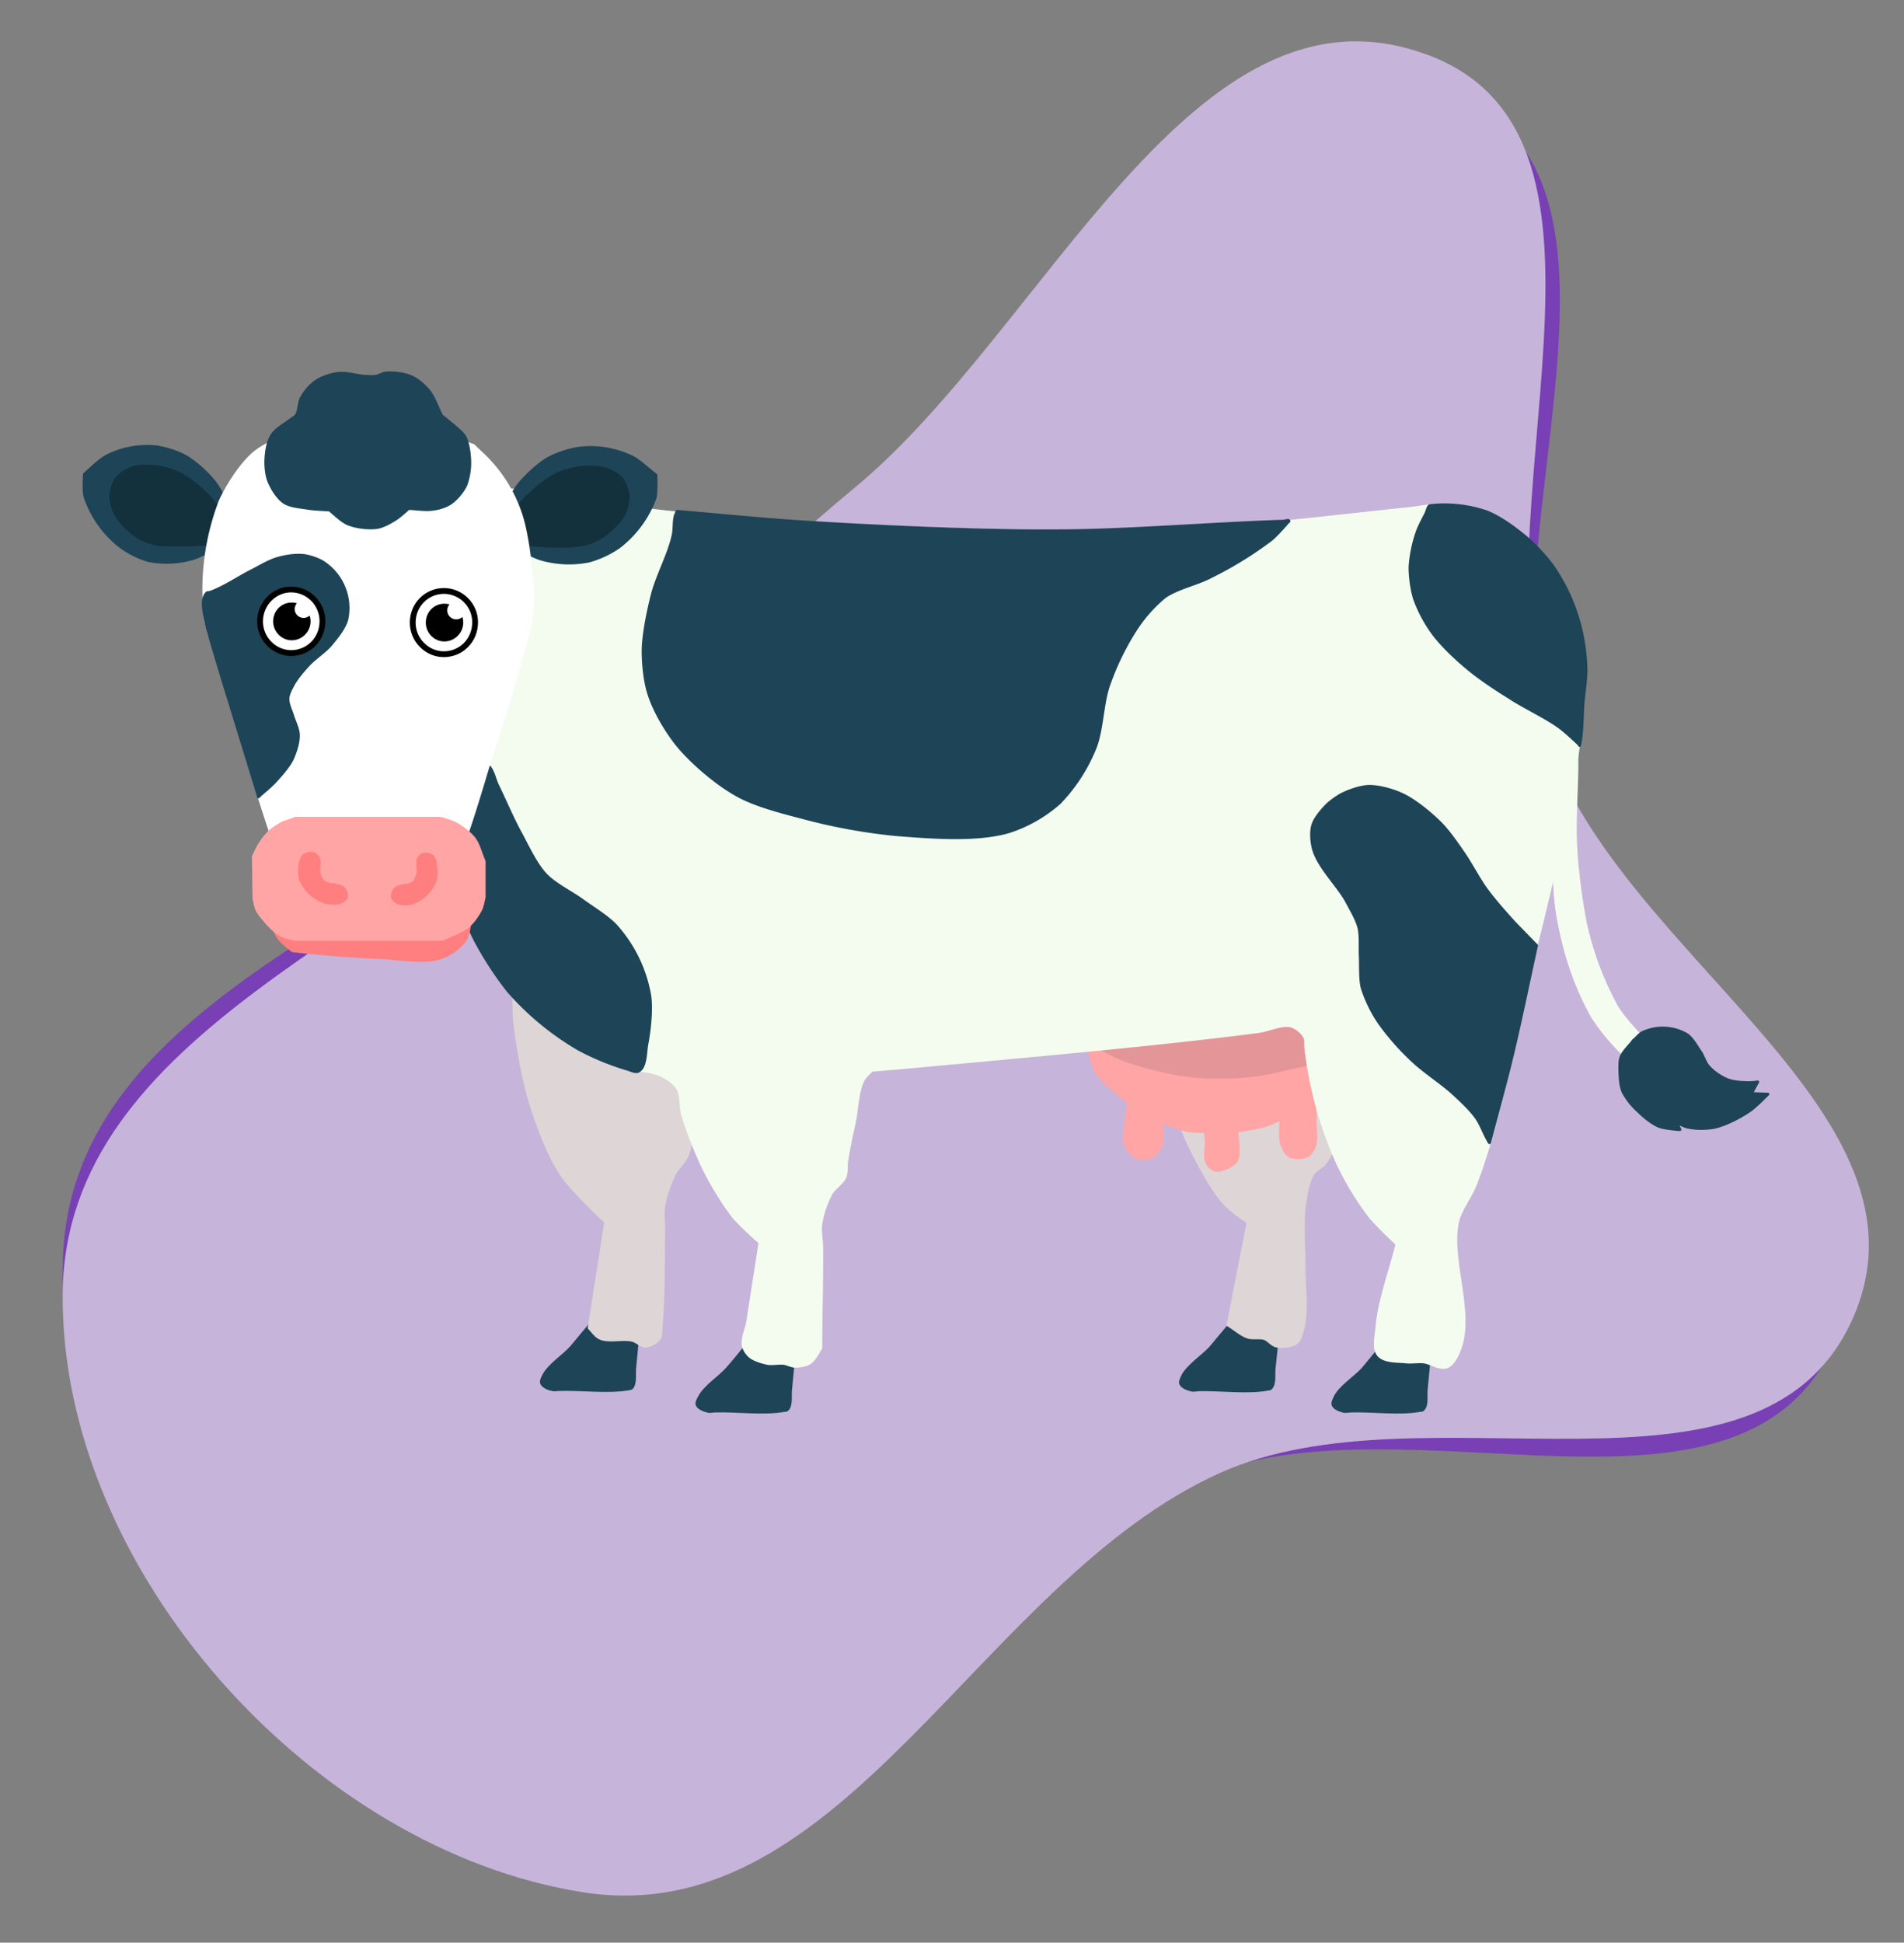 <svg xmlns="http://www.w3.org/2000/svg" width="656" height="669" fill="none">
    <rect width="100%" height="100%" fill="#808080" stroke="none"/>
    <g clip-path="url(#a)">
        <path fill="#793FB4" fill-rule="evenodd"
            d="M499.1 31c76.6 31 10.5 155.7 34.5 234.4 22.3 73.4 131.2 130.7 97.4 199.3-33.7 68.4-146.1 15-217.1 43.8-83 33.6-132.5 150.6-221 133.6C101 624.4 18.2 526 21.7 432.9c3.4-89.7 120.8-118.6 186-180.3 31.2-29.3 58-56.4 92-82.3C366.7 119.3 420.4-1 499.1 31Z"
            clip-rule="evenodd" />
        <path fill="#C7B4DA" fill-rule="evenodd"
            d="M491.4 18.7c78.3 28.6 15.5 158 42.1 237 24.9 73.7 136.6 127.7 104.7 198.7-32 70.9-147.1 21-218 52.9-82.8 37.4-129.1 158.2-219 144.4-93.6-14.5-180.3-111.2-179.6-206 .6-91.3 118.3-125.2 182.3-190.4 30.5-31 56.8-59.5 90.4-87.2 66.1-54.5 116.6-178.9 197-149.4Z"
            clip-rule="evenodd" />
        <path fill="#1E4457" fill-rule="evenodd" stroke="#1E4457" stroke-linecap="round" stroke-linejoin="round"
            d="m492.5 466.8-1.1 11.5c-.3 2.1.5 5.6-1.1 7.1-.2.3-.7.3-1 .3-7 1.3-16.6 0-23.7.2-.8 0-1.9.3-2.7.1-1.2-.3-3.2-1-3.6-2.2-.3-.8.4-2 .8-2.9 1.9-3.5 6.7-6.5 9.4-9.4l6.5-7.9 16.5 3.2ZM440.2 459.5 439 471c-.3 2.1.4 5.6-1.2 7.1-.2.2-.7.3-1 .3-7 1.3-16.5 0-23.6.2-.8 0-2 .3-2.7.1-1.3-.3-3.2-1-3.7-2.2-.3-.8.4-2 .8-2.9 2-3.5 6.7-6.5 9.4-9.4l6.6-7.9 16.5 3.2ZM273.5 466.8l-1.1 11.5c-.3 2.1.4 5.6-1.1 7.1-.3.3-.8.3-1 .3-7 1.3-16.6 0-23.7.2-.8 0-2 .3-2.7.1-1.2-.3-3.2-1-3.7-2.2-.3-.8.4-2 .9-2.9 1.9-3.5 6.7-6.5 9.3-9.4 2.1-2.3 4.6-5.5 6.6-7.9l16.5 3.2ZM219.8 459.3l-1.1 11.5c-.3 2.2.4 5.7-1.1 7.2-.3.2-.7.2-1 .3-7 1.2-16.6 0-23.7.2-.8 0-1.9.3-2.7 0-1.2-.2-3.2-1-3.6-2.2-.3-.8.4-2 .8-2.8 1.9-3.5 6.7-6.5 9.4-9.5l6.5-7.8 16.5 3.1Z"
            clip-rule="evenodd" />
        <path fill="#DED5D6" fill-rule="evenodd"
            d="M423.1 456.3c2 1.3 4.6 3.5 6.9 4.2 1.7.6 4.1 0 5.8.5 1.2.4 2.4 2 3.7 2.4 2.1.5 5.4.4 7.1-.9 1.5-1.1 2-4 2.5-5.7 1.3-6 .1-14.2.2-20.2 0-6.6-.8-15.4.2-22 .5-3.2 1.1-7.6 2.9-10.4 1-1.5 3.4-2.5 4.4-4 3.3-4.5 5.2-12.1 6.9-17.5 3.4-10.6 6.2-25.3 8.9-36.1-16.3-4-38.4-18.7-54.3-13.5-7.3 2.3-18 18-18 18 1.7 10 2.7 23.5 5.5 33.2 1.2 4 3.4 9.3 5.4 13a82.6 82.6 0 0 0 10.8 17.3c2 2.3 8 6.3 8 6.3l-6.9 35.4Z"
            clip-rule="evenodd" />
        <path stroke="#DED5D6" stroke-linecap="round" stroke-linejoin="round"
            d="M430 420.9s-6-4-8-6.3c-4.1-4.4-8-11.8-10.8-17.2-2-3.8-4.2-9-5.4-13.1-2.8-9.7-3.8-23.3-5.5-33.3 0 0 10.7-15.6 18-18 16-5.1 38 9.5 54.3 13.6-2.7 10.8-5.5 25.5-9 36.1-1.6 5.4-3.5 13-6.8 17.5-1 1.5-3.4 2.5-4.4 4-1.8 2.8-2.4 7.2-2.9 10.4-1 6.6-.1 15.4-.2 22 0 6 1.1 14.3-.2 20.2-.5 1.8-1 4.6-2.5 5.7-1.7 1.3-5 1.4-7 1-1.4-.4-2.6-2-3.8-2.5-1.7-.6-4.1 0-5.8-.5-2.3-.7-4.8-3-6.9-4.2L430 421Z" />
        <path fill="#DED5D6" fill-rule="evenodd"
            d="M206.5 460.7c-1.3-.6-2.4-2.4-3.5-3.4l5.7-36.5S197 410 193.3 404.3c-4.4-6.6-8.1-16.7-10.5-24.3-2.4-8-4.5-19-5.4-27.3-.5-5-.3-11.8-.5-16.8 2.5-1.5 5.6-4 8.3-5 5.6-2 13.7-2.6 19.6-2.3 6.6.4 15.4 2.4 21.5 5.1 6.3 2.9 16 7 19 13.2.7 1.8 0 4.6 0 6.6l-5.6 29.1c-1 4.7-1.1 11.3-3 15.7-1 2-3.2 4-4.2 5.8a41.7 41.7 0 0 0-3.9 11.3c-.4 2.3 0 5.5 0 7.8-.1 10.4.1 24.2-.9 34.5 0 1 .1 2.2-.4 3a7 7 0 0 1-4.8 2.8c-1.4.1-3-1.5-4.5-1.9-3.4-.9-8.4.7-11.5-.9Z"
            clip-rule="evenodd" />
        <path stroke="#DED5D6" stroke-linecap="round" stroke-linejoin="round"
            d="M203 457.3c1 1 2.2 2.8 3.5 3.4 3 1.6 8.1 0 11.5.9 1.4.4 3 2 4.5 2a7 7 0 0 0 4.8-2.9c.5-.8.4-2 .4-3 1-10.3.8-24.1 1-34.5 0-2.3-.5-5.5 0-7.8.5-3.5 2.2-8.1 3.8-11.3 1-1.9 3.3-3.9 4.1-5.8 2-4.4 2.2-11 3-15.7 1.8-8.7 4-20.3 5.6-29 0-2 .8-4.9 0-6.7-2.8-6.3-12.6-10.3-19-13.2-6-2.7-14.8-4.7-21.4-5-6-.4-14 .3-19.6 2.3-2.7 1-5.8 3.4-8.3 4.9.2 5 0 11.8.5 16.8 1 8.3 3 19.4 5.4 27.3 2.4 7.6 6.1 17.7 10.5 24.3 3.7 5.7 15.4 16.5 15.4 16.5l-5.7 36.5Z" />
        <path fill="#F4FCEF" fill-rule="evenodd"
            d="M562.4 353.7c2.5 2.9 6.3 6.3 9 9l-6 5.8s-5.7-5-8-7.4a75 75 0 0 1-8.7-10.9c-3.2-5.2-6.2-13-8-18.8-1.9-5.5-3.6-13-4.4-18.8-1-6.9-.9-16.1-1.2-23-.6-13.4-.5-31.2-1.5-44.6-.5-7.2-1.6-16.9-2.6-24.1-.3-2.3-.9-5.2-1.1-7.5-.2-1.7-.7-4.2-.2-5.9.3-1.3 1.3-3.3 2.5-4a4 4 0 0 1 3-.2c1.1.4 1.9 2 2.7 3 1.6 15.3 4.6 35.6 5.3 51 .5 10.2-1 24-.3 34.2.5 8 1.8 18.9 3.4 26.8a108 108 0 0 0 10.7 28.4c1.4 2.3 3.6 5 5.4 7Z"
            clip-rule="evenodd" />
        <path stroke="#F4FCEF" stroke-linecap="round" stroke-linejoin="round"
            d="M571.4 362.7c-2.7-2.7-6.5-6.1-9-9-1.8-2-4-4.7-5.4-7a108 108 0 0 1-10.7-28.4c-1.6-8-3-18.7-3.4-26.8-.6-10.3.8-24 .3-34.3-.7-15.3-3.7-35.6-5.3-51-.8-.8-1.6-2.5-2.7-3a4 4 0 0 0-3 .3c-1.2.7-2.2 2.7-2.5 4-.5 1.7 0 4.2.2 6 .2 2.2.8 5.1 1.1 7.4 1 7.2 2 16.9 2.6 24.1 1 13.4 1 31.2 1.5 44.6.3 6.9.3 16.1 1.2 23 .8 5.7 2.5 13.3 4.3 18.8a98.7 98.7 0 0 0 8.1 18.8 75 75 0 0 0 8.8 11c2.2 2.3 8 7.3 8 7.3l6-5.8Z" />
        <path fill="#1E4457" fill-rule="evenodd"
            d="m605.6 372.6-4.3.3c-1.9-.1-4.5-.4-6.2-1-2.2-1-4.9-2.8-6.4-4.6-1.2-1.3-1.9-3.5-2.8-5-1.3-1.9-2.8-4.7-4.7-6a16.4 16.4 0 0 0-15.4-.6c-1.1.6-2.2 1.9-3 2.7-1.3 1.7-3.6 3.7-4.3 5.7-.5 1.3-.4 3.3-.4 4.7 0 2.3.3 5.4 1.2 7.4 1 2.4 3.4 4.9 5.3 6.6 1.8 1.8 4.5 4 6.8 5 2.1.9 7.4 1.2 7.4 1.2l-1.2-2.5c1.3.6 2.9 1.5 4.2 1.8 2.7.5 6.4.4 9-.1 3.8-.9 8.6-3.4 11.9-5.6 2.1-1.4 6.4-5.8 6.4-5.8l-5.7-.2 2.2-4Z"
            clip-rule="evenodd" />
        <path stroke="#1E4457" stroke-linecap="round" stroke-linejoin="round"
            d="M578.8 389s-5.3-.3-7.4-1.2c-2.3-1-5-3.2-6.8-5a24.2 24.2 0 0 1-5.3-6.6c-1-2-1.1-5.1-1.2-7.4 0-1.4-.1-3.4.4-4.7.7-2 3-4 4.2-5.7 1-.8 2-2.1 3-2.7a16.4 16.4 0 0 1 15.5.6c1.9 1.3 3.4 4.1 4.7 6 1 1.5 1.6 3.7 2.8 5 1.5 1.8 4.2 3.6 6.4 4.5 1.7.7 4.3 1 6.2 1 1.3.1 3 0 4.3-.2l-2.2 4 5.7.2s-4.3 4.4-6.4 5.8c-3.3 2.2-8 4.7-12 5.6-2.5.5-6.2.6-8.9 0-1.3-.2-3-1.1-4.2-1.7l1.2 2.5Z" />
        <path fill="#FFA5A5" fill-rule="evenodd"
            d="M441.3 385.4c.1 2.7-.5 6.4.4 9 .5 1.2 1.4 3 2.6 3.7 1.7.8 4.7.7 6.3-.2 1-.6 2-2 2.3-3.1.9-2.4.1-6 .2-8.5l-.2-34.7c-15.7-.3-36.9-3.6-52.4-1-8 1.5-25.8 9.1-25.8 9.1 1 3 1.7 7.5 3.5 10.2 1.2 2 3.7 4 5.4 5.5l5.2 4.3-.9 6.7c-.2 2.4-1 5.7-.1 8 .6 1.5 2 3.4 3.6 4 1.4.7 3.8.8 5.3 0a8 8 0 0 0 3.3-4c.9-2.2.1-8.1.1-8.1 2.7.9 6.2 2.5 9 3 1.8.3 6 .4 6 .4l.5 3.2c.2 2.2-.8 5.3.2 7.3.4 1 1.6 2.4 2.7 2.7 1.5.5 3.8-.5 5.3-1.3.7-.4 1.7-1 2.1-1.8 1.5-2.7.2-10.2.2-10.2 3-.6 7-1.1 9.9-2 1.6-.5 5.3-2.2 5.3-2.2Z"
            clip-rule="evenodd" />
        <path stroke="#FFA5A5" stroke-linecap="round" stroke-linejoin="round"
            d="M374.7 359.7s17.8-7.6 25.8-9c15.5-2.7 36.7.6 52.4.9l.2 34.7c0 2.5.7 6-.2 8.4-.4 1.2-1.3 2.6-2.3 3.2-1.6 1-4.6 1-6.3.2-1.2-.7-2.1-2.5-2.6-3.8-.9-2.5-.3-6.2-.4-8.9 0 0-3.7 1.7-5.3 2.2-3 .9-7 1.4-10 2 0 0 1.4 7.5 0 10.2-.5.7-1.5 1.4-2.2 1.8-1.5.8-3.8 1.8-5.3 1.3-1.1-.3-2.3-1.6-2.7-2.7-1-2 0-5.1-.2-7.3 0-1-.3-2.2-.4-3.2 0 0-4.3 0-6-.4-2.9-.5-6.4-2.1-9-3 0 0 .7 5.9-.2 8.2a8 8 0 0 1-3.3 4c-1.5.7-3.9.6-5.3 0-1.5-.7-3-2.6-3.6-4.2-.9-2.2 0-5.5.1-7.9l.9-6.7-5.2-4.3c-1.7-1.6-4.2-3.5-5.4-5.5-1.8-2.7-2.5-7.1-3.5-10.2Z" />
        <path fill="#E49598" fill-rule="evenodd"
            d="M451.4 366.3c-6.3 1.3-14.6 3.6-21 4.2-6.2.6-14.6.7-20.8 0-7.3-1-17-3.4-23.8-6-2.3-1-5-2.7-7.3-3.8 17.5-2.6 40.5-7.8 58.1-8.4 4.2-.2 13.8.7 13.8.7l1 13.3Z"
            clip-rule="evenodd" />
        <path stroke="#E49598" stroke-linecap="round" stroke-linejoin="round"
            d="M450.4 353s-9.6-.9-13.8-.7c-17.6.6-40.6 5.8-58 8.4 2.1 1 5 2.8 7.2 3.7 6.9 2.7 16.5 5.1 23.8 6 6.2.8 14.6.7 20.8.1 6.4-.6 14.7-3 21-4.2l-1-13.3Z" />
        <path fill="#F4FCEF" fill-rule="evenodd"
            d="M474.9 457.2c.7-9 4.9-20.3 7-29 0 0-7-6.3-9.4-9.4a105 105 0 0 1-18.6-39c-1.5-5.7-2.9-13.3-3.5-19.1-.1-1 .2-2.6-.2-3.5a9.4 9.4 0 0 0-5-4.3c-3.4-1-8 1.3-11.4 1.7-35.2 4.7-82.4 8.8-117.7 12.1l-16 1.4c-1 1-2.4 2.2-3 3.5-2.2 4-2.3 10.2-3.2 14.6-.9 4.1-2.1 9.6-2.7 13.8-.2 1.5 0 3.6-.5 5-.9 2.1-3.7 3.8-4.8 5.8a34 34 0 0 0-3.6 10.7c-.4 2.4.2 5.6.3 8 .1 10.3-.3 24.1-.3 34.5 0 0-2 3.8-3.4 4.8a9.5 9.5 0 0 1-4.9 1.2c-1.2 0-2.8-.9-4-1-1.6-.2-4 .3-5.6 0-1.7-.4-4.2-1-5.6-2.2a7 7 0 0 1-2.2-3.3c-.6-2.4 1-5.7 1.5-8.2 1.4-8.3 3-19.3 4.3-27.6 0 0-6.5-5.7-8.9-8.5a96.6 96.6 0 0 1-10-15.8c-2.9-5.6-6-13.5-7.8-19.6-.7-2.7-.3-6.7-1.8-9.2-1-1.8-3.4-3.6-5.3-4.5-3.8-2-10-1.8-14-3.4a123 123 0 0 1-27.9-15.5 72.2 72.2 0 0 1-11.2-11c-4.5-5.5-9-14-12.3-20.2-5.6-10.4-13.6-24.4-16.5-35.9-2-8.4-1.5-20.2-1.7-28.9-.6-20-2.6-47 .6-67 1-6.9 4.6-15.7 6.6-22.5 26.3 3.6 61.3 9.9 87.8 12.2 50 4.3 117.2 6.7 167.5 5 23.6-.9 55-4.9 78.5-7.3 2.8-.3 6.5-1.1 9.3-1 6.1.2 14.5 1.6 20 4.3a52 52 0 0 1 16.1 13.6c5.7 7.3 10.8 19 12.8 28 1.8 8.4.8 20 0 28.5-2.4 26.6-11.8 61.2-17.9 87.2-5 21.6-10.5 50.8-18.4 71.4-1.5 4-5 8.6-6 12.6-3.2 12.7 5 31.2.8 43.5-.7 2.2-2.2 5.6-4.3 6.5-2.3 1-5.5-1.5-7.9-1.7-1.8-.2-4.2.2-6 0-2.8-.3-7.4 0-9.2-2.2-1.7-2.1-.6-6.4-.4-9.1Z"
            clip-rule="evenodd" />
        <path stroke="#F4FCEF" stroke-linecap="round" stroke-linejoin="round" stroke-width="2"
            d="M481.9 428.2c-2.1 8.7-6.3 20-7 29-.2 2.7-1.3 7 .4 9.1 1.8 2.2 6.4 1.9 9.2 2.2 1.8.2 4.2-.2 6 0 2.4.2 5.6 2.6 7.9 1.7 2.1-.9 3.6-4.3 4.3-6.5 4.2-12.3-4-30.8-.9-43.5 1-4 4.6-8.6 6.1-12.6 8-20.6 13.4-49.8 18.4-71.4 6-26 15.5-60.6 17.9-87.2.8-8.5 1.8-20.1 0-28.5-2-9-7.1-20.7-12.8-28a52 52 0 0 0-16.1-13.7c-5.5-2.6-13.9-4-20-4.2-2.8-.1-6.5.7-9.3 1-23.5 2.4-54.9 6.4-78.5 7.2-50.3 1.8-117.4-.6-167.5-5-26.5-2.2-61.5-8.5-87.8-12.1-2 6.8-5.5 15.6-6.6 22.6-3.2 19.8-1.2 46.8-.6 67 .2 8.6-.3 20.4 1.7 28.8 2.9 11.5 11 25.5 16.5 36 3.4 6.2 7.8 14.6 12.3 20 3 3.8 7.5 8.2 11.2 11a123 123 0 0 0 27.8 15.6c4 1.6 10.3 1.3 14 3.4 2 1 4.4 2.7 5.4 4.5 1.5 2.5 1 6.5 1.8 9.2 1.8 6.1 5 14 7.8 19.6 2.6 5 6.5 11.5 10 15.8a115 115 0 0 0 8.9 8.5l-4.3 27.6c-.4 2.5-2 5.8-1.5 8.2a7 7 0 0 0 2.2 3.3c1.4 1.1 3.9 1.8 5.6 2.2 1.7.3 4-.2 5.6 0 1.2.1 2.8 1 4 1 1.5 0 3.6-.3 4.9-1.2 1.4-1 3.4-4.8 3.4-4.8 0-10.4.4-24.2.3-34.5 0-2.4-.7-5.6-.3-8a34 34 0 0 1 3.6-10.7c1.1-2 4-3.7 4.8-5.8.5-1.4.3-3.5.5-5 .6-4.2 1.8-9.7 2.7-13.8.9-4.4 1-10.7 3.1-14.6.7-1.3 2.2-2.5 3.1-3.5l16-1.4c35.3-3.3 82.5-7.4 117.7-12 3.4-.5 8-2.8 11.3-1.8 2 .6 4.2 2.5 5 4.3.5 1 .1 2.4.3 3.5a133.4 133.4 0 0 0 10.9 39.7 105 105 0 0 0 11.2 18.4 120 120 0 0 0 9.4 9.4Z" />
        <path fill="#1E4457" fill-rule="evenodd"
            d="M442 179.6c.6 0 2-.7 2 0 0 0-4 4.6-6 6.2a129 129 0 0 1-20.7 12.9c-4.7 2.4-11.8 3.8-16 6.9A50 50 0 0 0 391 217a91 91 0 0 0-9 18.5c-2.4 6.5-2.3 16.1-5 22.4a59 59 0 0 1-12 18.5 49 49 0 0 1-17.6 9.9c-11.2 3.3-27.3 1.9-39 1a199 199 0 0 1-30.2-5.4c-7.5-2-17.7-4.4-24.4-8.2-7-3.9-15.4-11-20.5-17.2-3.8-4.7-8-11.8-9.8-17.5-1.5-4.6-2.1-11-2-15.8.1-5.7 1.8-13.2 3.2-18.7 1.6-6.3 5.8-14 7.1-20.2.5-2 .2-5 .8-7l.6-1.3c13.8 1.2 32.2 3 46 3.8 25.9 1.6 60.5 3 86.5 3 22.8-.2 53.3-2.7 76.2-3.3Z"
            clip-rule="evenodd" />
        <path stroke="#1E4457" stroke-linecap="round" stroke-linejoin="round"
            d="M444 179.5c0 .2-.4.4-.4.4m.5-.4c0-.6-1.5 0-2.1 0-23 .7-53.4 3.2-76.2 3.3-26 .2-60.6-1.3-86.5-2.9-13.8-.8-32.2-2.6-46-3.8l-.6 1.4c-.6 2-.3 4.8-.8 6.9-1.3 6.2-5.5 14-7.1 20.2-1.4 5.5-3 13-3.2 18.7-.1 4.8.5 11.2 2 15.8 1.8 5.7 6 12.8 9.8 17.5 5.1 6.2 13.5 13.3 20.5 17.2 6.7 3.8 16.9 6.2 24.4 8.2a199 199 0 0 0 30.3 5.4c11.6.9 27.7 2.3 39-1a49 49 0 0 0 17.4-9.9 59 59 0 0 0 12.1-18.5c2.7-6.3 2.6-15.9 5-22.4a91 91 0 0 1 9-18.5 50 50 0 0 1 10.1-11.5c4.3-3.1 11.4-4.5 16-7a129 129 0 0 0 20.8-12.8c2-1.6 6-6.3 6-6.3Z" />
        <path fill="#1E4457" fill-rule="evenodd"
            d="M545.4 242.3c-.3 4.3-.2 10-1.2 14.2 0 0-4.6-4.4-6.8-6-5-3.6-12.4-7-17.5-10.3-4.4-2.8-10.3-6.7-14.3-10-3.9-3.3-9-8-11.9-12a47 47 0 0 1-6.3-11.8 37 37 0 0 1-1.6-11.1c.1-3.6 1.3-8.4 2.4-11.9.7-2.1 2.3-4.8 3.2-6.8.3-.7.5-1.9 1-2.4l.7-.1a45.2 45.2 0 0 1 19 2.1c3.9 1.5 8.7 4.8 12 7.5 3.6 2.8 8 7.3 10.6 11a65 65 0 0 1 11.6 35c.3 3.8-.6 8.9-.9 12.6Z"
            clip-rule="evenodd" />
        <path stroke="#1E4457" stroke-linecap="round" stroke-linejoin="round"
            d="M544.2 256.5v.2c1-4.3.9-10.1 1.2-14.4.3-3.7 1.2-8.8 1-12.6a65 65 0 0 0-11.6-35c-2.8-3.7-7-8.2-10.7-11-3.3-2.7-8.1-6-12.1-7.5a45.2 45.2 0 0 0-19-2.1l-.5.1c-.6.5-.8 1.7-1.1 2.4-1 2-2.5 4.7-3.2 6.8a45.8 45.8 0 0 0-2.4 11.9c0 3.4.6 7.9 1.6 11a47 47 0 0 0 6.3 11.8c3 4.1 8 8.8 11.9 12 4 3.4 9.9 7.3 14.3 10 5.1 3.4 12.6 6.8 17.5 10.4 2.2 1.6 6.8 6 6.8 6Z" />
        <path fill="#1E4457" fill-rule="evenodd"
            d="m529.4 325.6-7.5-7.7c-3-3.4-7-7.9-9.8-11.6-2.7-3.7-5.5-9.2-8.2-13a52.4 52.4 0 0 0-20.8-19.7c-3.2-1.5-7.9-2.9-11.4-2.8-3 .1-7 1.5-9.7 3-1.6.8-3.7 2.3-5 3.6a19 19 0 0 0-4.7 6.8c-.7 2.4-.4 6 .3 8.4 1.8 6.1 8.3 12.4 11.4 18 1.4 2.6 3.5 6 4.2 8.9.7 3 .3 7.2.5 10.3.1 3.1 0 7.3.7 10.3 1 4 3.6 8.8 5.9 12.2a87 87 0 0 0 11.5 13c3.8 3.7 9.8 7.5 13.7 11.1 2.6 2.4 6 5.7 8.1 8.6 1.6 2.1 2.8 5.5 4.1 7.7l.5.8s5.2-19.2 7.2-27.4c3-12 6.3-28.3 9-40.5Zm-16.7 67.1s.3.7.5.8l-.5-.8Z"
            clip-rule="evenodd" />
        <path stroke="#1E4457" stroke-linecap="round" stroke-linejoin="round"
            d="M512.7 392.7c-1.3-2.2-2.5-5.6-4-7.7-2.1-3-5.6-6.2-8.2-8.6-4-3.6-9.9-7.4-13.7-11a87 87 0 0 1-11.5-13 46.3 46.3 0 0 1-6-12.3c-.7-3-.5-7.2-.6-10.3-.2-3 .2-7.3-.5-10.3-.7-2.9-2.8-6.3-4.2-9-3-5.5-9.6-11.8-11.4-17.9-.7-2.4-1-6-.3-8.4.7-2.4 3-5 4.7-6.8 1.3-1.3 3.4-2.8 5-3.7 2.7-1.4 6.7-2.8 9.7-2.9 3.5 0 8.2 1.3 11.4 2.8 4.3 2 9.4 6.2 12.8 9.5 2.8 2.7 5.8 7 8 10.2 2.7 3.8 5.5 9.3 8.2 13 2.7 3.7 6.7 8.2 9.8 11.6l7.5 7.7c-2.7 12.2-6 28.4-9 40.5-2 8.2-7.2 27.4-7.2 27.3m-.5-.7.5.8m-.5-.8s.3.7.5.8m-.5-.8.5.8" />
        <path fill="#1E4457" fill-rule="evenodd" stroke="#1E4457" stroke-linecap="round" stroke-linejoin="round"
            d="M168.2 263.7c1.6 1.4 2.2 4.5 3.1 6.5 2.5 5.1 5.4 12 8.2 17 2.3 4.3 5.1 10.4 8.5 14 3 3.2 8.6 6 12.3 8.6 3.5 2.6 8.6 5.6 11.7 8.8a48.2 48.2 0 0 1 11.9 24.5c.6 4.9-.1 11.5-1 16.3-.6 3-.3 8.2-3 9.5-1 .5-2.6-.4-3.7-.7a89 89 0 0 1-17-7 97.6 97.6 0 0 1-24-19.8c-4.4-5.5-9.6-13.5-12.6-19.9-3.3-7-6.3-17.2-7.7-25-1.8-9.3-5-22.6-2-31.7.6-1.6 2.4-3.3 3.4-4.7 0 0 9 1 11.9 3.6Z"
            clip-rule="evenodd" />
        <path fill="#1E4457" fill-rule="evenodd"
            d="M226 163.6c-2.5-1.8-5.4-4.7-8-6.1a33 33 0 0 0-18-3.2c-3.4.4-7.8 1.8-10.8 3.4-3.5 2-7.4 5.6-10 8.6-2 2.3-3.7 6-5.3 8.5l5 14.3c2.3 1 5.3 2.8 7.8 3.5a34.4 34.4 0 0 0 16.2.6 34 34 0 0 0 10.3-4.7 37.4 37.4 0 0 0 12.5-17c.5-2.3.2-7.9.2-7.9Z"
            clip-rule="evenodd" />
        <path stroke="#1E4457" stroke-linecap="round" stroke-linejoin="round"
            d="m178.8 189.1-5-14.3c1.7-2.5 3.4-6.2 5.4-8.5 2.6-3 6.5-6.7 10-8.6 3-1.6 7.4-3 10.8-3.4a33.1 33.1 0 0 1 18 3.2c2.6 1.4 5.5 4.3 8 6.1 0 0 .2 5.6-.3 7.8a37.4 37.4 0 0 1-12.5 17 34 34 0 0 1-10.3 4.8 35 35 0 0 1-16.2-.6c-2.5-.7-5.5-2.4-7.9-3.5Z" />
        <path fill="#13313C" fill-rule="evenodd" stroke="#13313C" stroke-linecap="round" stroke-linejoin="round"
            d="M180 187.5c3.7.2 8.5.6 12.1.6 2.7 0 6.2 0 8.8-.6a21 21 0 0 0 6-2.3c2.8-1.9 6.4-5 8-8 1-1.8 1.6-4.5 1.5-6.6-.2-1.8-1.1-4.4-2.3-5.8-1.4-1.6-4-3-6.1-3.5a27.3 27.3 0 0 0-17.2 2.5 47 47 0 0 0-8.5 6.6c-1.9 1.7-4 4.3-5.7 6.2l3.5 11Z"
            clip-rule="evenodd" />
        <path fill="#1E4457" fill-rule="evenodd"
            d="M29 163.3c2.3-1.9 5.1-4.8 7.7-6.2a30.8 30.8 0 0 1 17.2-3.2c3.3.5 7.5 1.8 10.4 3.5a40 40 0 0 1 9.6 8.6c1.8 2.3 3.5 5.9 5 8.5l-4.7 14.3c-2.3 1-5.2 2.7-7.5 3.4a31.9 31.9 0 0 1-15.6.7 32 32 0 0 1-9.8-4.7 36.6 36.6 0 0 1-12-17.1c-.6-2.3-.2-7.8-.2-7.8Z"
            clip-rule="evenodd" />
        <path stroke="#1E4457" stroke-linecap="round" stroke-linejoin="round"
            d="m74.2 188.8 4.8-14.3c-1.6-2.6-3.3-6.2-5.1-8.5a40 40 0 0 0-9.6-8.6c-2.9-1.7-7.1-3-10.4-3.5a30.6 30.6 0 0 0-17.2 3.2c-2.6 1.4-5.4 4.3-7.6 6.2 0 0-.4 5.5.2 7.8a36.6 36.6 0 0 0 12 17A32 32 0 0 0 51 193a32.4 32.4 0 0 0 15.6-.7c2.3-.7 5.2-2.4 7.5-3.4Z" />
        <path fill="#13313C" fill-rule="evenodd" stroke="#13313C" stroke-linecap="round" stroke-linejoin="round"
            d="M73 187.2c-3.4.2-8 .6-11.5.5-2.6 0-6 0-8.4-.5-1.9-.4-4.2-1.4-5.8-2.4-2.8-1.8-6.1-5-7.6-8a14 14 0 0 1-1.5-6.5c.2-1.9 1-4.4 2.2-5.8 1.3-1.6 3.9-3 5.9-3.6a25.4 25.4 0 0 1 16.4 2.6A45 45 0 0 1 71 170c1.8 1.7 3.8 4.4 5.4 6.2l-3.3 11Z"
            clip-rule="evenodd" />
        <path fill="#fff" fill-rule="evenodd"
            d="M127 304.4c-8.7 0-20.2-2.4-28.8-3.4 0 0-4.6-13-6.4-18.7a1861 1861 0 0 1-12-38c-2-6.7-4.5-15.8-6.6-22.5-.6-2-1.7-4.5-2-6.5a85.2 85.2 0 0 1 4.7-42.8 50.7 50.7 0 0 1 12-16.7 46.1 46.1 0 0 1 16.6-7.4c8.2-2 19.8-1.3 28.2-.9 6.8.3 15.8 1.3 22.3 3 2.5.6 5.6 2 8 3 1.8 1.6 4.2 3.7 5.7 5.5a49.5 49.5 0 0 1 11 19.3c1.6 5 2.6 12 3 17.3a85 85 0 0 1 .6 15.3c-.6 6-3.2 13.7-4.8 19.5-2.7 10.1-7.1 23.4-10.3 33.4-2.2 7.3-5.1 17.1-7.7 24.3-1.4 4-1.8 10.4-5 13.1-6.6 5.6-20 3.3-28.6 3.2Z"
            clip-rule="evenodd" />
        <path stroke="#fff" stroke-linecap="round" stroke-linejoin="round"
            d="M98.2 301c8.6 1 20 3.4 28.7 3.4s22 2.4 28.6-3.2c3.2-2.7 3.6-9.1 5-13 2.6-7.3 5.5-17.1 7.7-24.4 3.2-10 7.6-23.3 10.3-33.4 1.6-5.8 4.2-13.5 4.8-19.5a85 85 0 0 0-.5-15.3c-.5-5.3-1.5-12.3-3-17.3a49.5 49.5 0 0 0-11-19.3c-1.6-1.8-4-3.9-5.7-5.6-2.5-.8-5.6-2.3-8-3-6.6-1.6-15.6-2.6-22.4-2.9-8.4-.4-20-1-28.2.9-5.4 1.3-12.4 4-16.7 7.4-4.7 3.9-9.3 11.1-11.9 16.7a85.2 85.2 0 0 0-4.8 42.8c.4 2 1.5 4.5 2.1 6.5 2.1 6.7 4.6 15.8 6.7 22.5a1861 1861 0 0 0 11.9 38c1.8 5.6 6.4 18.7 6.4 18.7Z" />
        <path fill="#1E4457" fill-rule="evenodd"
            d="M95 268.9c-1.6 1.8-4.1 3.8-6 5.5l-14.3-47-2.8-9.4s-.7-2-.8-3c-.5-3.2-2.2-8.6.2-10.8.2-.2.7-.1 1-.2 4.8-1.6 10.5-5.6 15-7.8 2.5-1.3 5.8-3.2 8.4-4 2.6-.7 6.3-1.2 9-1 2 .3 4.8 1.3 6.6 2.4a18.4 18.4 0 0 1 8.1 11.4c.6 2.5.8 5.9.1 8.3-.8 3-3.5 6.3-5.5 8.7-2 2.4-5.8 4.8-8 7.2-1.5 1.7-3.5 4-4.7 6-.8 1.6-2 3.6-2 5.3-.2 1.9 1 4.2 1.5 6 .6 2 2 4.5 2 6.6.1 2.5-1 5.8-2 8.1a36.4 36.4 0 0 1-5.7 7.7Z"
            clip-rule="evenodd" />
        <path stroke="#1E4457" stroke-linecap="round" stroke-linejoin="round"
            d="M89 274.4c1.9-1.7 4.4-3.7 6-5.5 2-2.2 4.6-5.1 5.8-7.7 1-2.3 2.1-5.6 2-8.1 0-2.1-1.4-4.7-2-6.7-.5-1.7-1.7-4-1.6-5.9.1-1.7 1.3-3.7 2.1-5.2 1.2-2 3.2-4.4 4.7-6 2.2-2.5 6-4.9 8-7.3 2-2.4 4.7-5.7 5.5-8.7a18.8 18.8 0 0 0-8.2-19.7c-1.8-1.1-4.5-2-6.6-2.3-2.7-.3-6.4.2-9 1-2.6.7-5.9 2.6-8.3 3.9-4.6 2.2-10.3 6.2-15.1 7.8-.3.1-.8 0-1 .2-2.4 2.2-.7 7.6-.2 10.8.1 1 .8 3 .8 3l2.8 9.4c4.2 14.1 14.4 47 14.4 47Z" />
        <path fill="#1E4457" fill-rule="evenodd"
            d="M140.8 175.1c2.7 0 6.2.7 8.7.3 1.8-.3 4.2-1 5.7-2.1 2-1.4 4.3-4 5.3-6.3a22 22 0 0 0 1.3-9c0-2.3-.5-5.5-1.6-7.5-.8-1.4-2.5-2.7-3.7-3.8l-4.4-3.6c-1.3-2.6-2.6-6.4-4.5-8.7a18 18 0 0 0-5.7-4.6 19.7 19.7 0 0 0-9-1.3c-1.2.1-2.5 1-3.6 1.2-1 .1-2.6-.1-3.7-.2-2.8-.2-6.4-1.2-9.1-.9-2.5.3-5.8 1.4-7.9 2.9a18 18 0 0 0-5 5.8c-.7 1.6-.5 4.2-1.5 5.7-.4.6-1.3 1-1.8 1.4-2 1.7-5.4 3.4-6.7 5.6a19.4 19.4 0 0 0-2 8.4c0 2.1.2 5 1 7 1 2.6 3 6 5.4 7.6 2 1.4 5.5 1.6 7.9 2 2.2.4 7.6.6 7.6.6 2 1.5 4.2 4 6.4 4.8 2.9 1.2 7.2 1.7 10.3 1.2 2-.4 4.5-1.8 6.2-2.9 1.5-.9 4.4-3.6 4.4-3.6Z"
            clip-rule="evenodd" />
        <path stroke="#1E4457" stroke-linecap="round" stroke-linejoin="round"
            d="M113.5 175.6s-5.4-.2-7.6-.6c-2.4-.4-5.9-.6-8-2-2.3-1.5-4.4-5-5.4-7.6-.7-2-1-4.9-.9-7 .1-2.6.6-6.2 2-8.4 1.3-2.2 4.7-4 6.7-5.6.5-.4 1.4-.8 1.8-1.4 1-1.5.8-4.1 1.6-5.7 1-2 3-4.5 4.9-5.8 2-1.5 5.4-2.6 7.9-2.9 2.7-.3 6.3.7 9 1 1.2 0 2.7.2 3.8 0 1.1-.1 2.4-1 3.5-1.1 2.8-.3 6.6.2 9 1.3 2.1.9 4.4 3 5.8 4.6 1.9 2.3 3.2 6.1 4.5 8.7l4.4 3.6c1.2 1.1 2.9 2.4 3.7 3.8 1 2 1.5 5.2 1.6 7.5a22 22 0 0 1-1.3 9c-1 2.2-3.2 4.9-5.3 6.3-1.5 1-3.9 1.8-5.7 2-2.5.5-6-.1-8.7-.2 0 0-3 2.7-4.4 3.6-1.7 1.1-4.2 2.5-6.2 2.9-3 .5-7.4 0-10.3-1.2-2.2-.9-4.5-3.3-6.4-4.8Z" />
        <path fill="#FF7F80" fill-rule="evenodd"
            d="M159.5 306c1.3 1.2 1.9 3.6 2.7 5 0 0 .1 9.3-1.8 12.6a17.9 17.9 0 0 1-10.6 6.8c-5.4 1-12.8-.3-18.3-.6a436 436 0 0 1-30.7-2.4s-3.7-2.8-4.8-4.4c-1.4-2-2.3-5.3-3-7.6-.8-2.7-1.6-6.4-1.9-9.2-.2-1.4-.1-3.3-.1-4.7 1.8-.9 4-2.5 6-3 11-2.6 26.4 1.4 37.6 3 7.5 1 19-.3 25 4.6Z"
            clip-rule="evenodd" />
        <path stroke="#FF7F80" stroke-linecap="round" stroke-linejoin="round"
            d="M100.8 327.4s-3.7-2.8-4.8-4.4c-1.4-2-2.3-5.3-3-7.6-.8-2.7-1.6-6.4-1.9-9.2-.2-1.4-.1-3.3-.1-4.7 1.8-.9 4-2.5 6-3 11-2.6 26.4 1.4 37.6 3 7.5 1 19-.3 25 4.6 1.2 1 1.8 3.5 2.6 5 0 0 .1 9.2-1.8 12.5a17.9 17.9 0 0 1-10.6 6.8c-5.4 1-12.8-.3-18.3-.6a436 436 0 0 1-30.7-2.4Zm0 0 2 .2" />
        <path fill="#5C000C" fill-rule="evenodd" stroke="#5C000C" stroke-linecap="round" stroke-linejoin="round"
            d="M128.8 300.4c16.7 1.1 22.1 7.8 21.8 12.6-.3 4.8-6.5 10.7-23.2 9.6-16.8-1.1-22.1-7.8-21.8-12.6.3-4.8 6.5-10.7 23.2-9.6Z"
            clip-rule="evenodd" />
        <path fill="#FFA5A5" fill-rule="evenodd"
            d="M151.6 281.8h-49.8c-1.3.5-3.1 1-4.4 1.6-1.4.7-3.2 1.8-4.4 2.9a25 25 0 0 0-5.7 8.7l.2 14.5c.3 1.2.6 2.9 1.1 4 .8 1.4 2.2 3 3.3 4.2 1.2 1.4 2.9 3.2 4.5 4.1 1.5.9 5.3 1.7 5.3 1.7h50.7c2.7-1.4 6.7-2.6 9-4.6 1.6-1.4 3.3-3.8 4.3-5.8.5-1.1 1-4.1 1-4.1v-12.4c-1-2.4-1.8-5.9-3.4-8a21.9 21.9 0 0 0-6.2-4.9c-1.6-.8-5.5-2-5.5-2Z"
            clip-rule="evenodd" />
        <path stroke="#FFA5A5" stroke-linecap="round" stroke-linejoin="round"
            d="M152.4 323.5h-50.7s-3.8-.8-5.3-1.7c-1.6-.9-3.3-2.7-4.5-4-1.1-1.3-2.5-2.9-3.3-4.3-.5-1.1-.8-2.8-1.1-4l-.2-14.5s1.3-2.9 2-4a25 25 0 0 1 3.7-4.7c1.2-1 3-2.2 4.4-2.9 1.3-.6 3.1-1 4.4-1.6h49.8s4 1 5.5 1.9c2 1.1 4.7 3.1 6.2 5 1.6 2 2.4 5.5 3.5 7.9V309s-.6 3-1.1 4.1c-1 2-2.7 4.4-4.3 5.8-2.3 2-6.3 3.2-9 4.6Z" />
        <path fill="#FF7F80" fill-rule="evenodd" stroke="#FF7F80" stroke-linecap="round" stroke-linejoin="round"
            d="M142.7 303.7c.7-.7 1-2 1.3-3 .3-1.5-.4-3.6.2-5 .2-.4.7-1 1.1-1.3.5-.2 1.2-.3 1.8-.3.6.1 1.5.4 2 .9.7.7.9 2.2 1 3.3a12 12 0 0 1-.1 4.8 13.5 13.5 0 0 1-7.8 7.8c-1.4.4-3.6.6-5 0-.7-.3-1.7-1-2-1.8-.2-1 .4-2.4 1-3.1.7-.6 2-.8 2.8-1l1.6-.2s1.6-.6 2.1-1.1ZM111.3 303.5a7 7 0 0 1-1.4-3c-.3-1.5.5-3.6-.2-5-.2-.5-.7-1-1.2-1.3-.5-.3-1.3-.4-1.9-.3a4 4 0 0 0-2 .8c-.8.8-1.1 2.3-1.3 3.3-.2 1.4-.2 3.5.2 4.8a13.8 13.8 0 0 0 8.3 7.8c1.6.5 4 .7 5.4.1.8-.3 1.9-1 2.1-1.8.3-1-.4-2.5-1.1-3.2-.7-.6-2-.7-2.9-1l-1.7-.1s-1.8-.6-2.3-1.1Z"
            clip-rule="evenodd" />
        <path fill="#fff" fill-rule="evenodd" stroke="#000" stroke-linecap="round" stroke-linejoin="round"
            stroke-width="2"
            d="M153 203.5c-6 0-10.8 4.8-10.8 10.9 0 6 4.9 10.9 10.7 10.9 6 0 10.8-4.8 10.8-11 0-6-4.9-10.8-10.8-10.8Z"
            clip-rule="evenodd" />
        <path fill="#000" fill-rule="evenodd" stroke="#000" stroke-linecap="round" stroke-linejoin="round"
            stroke-width="2"
            d="M153.1 208.9c-3 0-5.4 2.4-5.4 5.5 0 3 2.4 5.5 5.4 5.5 3 0 5.5-2.5 5.5-5.5s-2.5-5.5-5.5-5.5Z"
            clip-rule="evenodd" />
        <path fill="#fff" fill-rule="evenodd" stroke="#fff" stroke-linecap="round" stroke-linejoin="round"
            stroke-width="2" d="M157.2 208.1a2 2 0 1 0 0 4.2 2 2 0 0 0 0-4.2Z" clip-rule="evenodd" />
        <path fill="#fff" fill-rule="evenodd" stroke="#000" stroke-linecap="round" stroke-linejoin="round"
            stroke-width="2"
            d="M100.3 203c-5.8 0-10.7 4.9-10.7 11 0 6 4.9 10.9 10.7 10.9 6 0 10.8-4.8 10.8-11 0-6-4.9-10.9-10.8-10.9Z"
            clip-rule="evenodd" />
        <path fill="#000" fill-rule="evenodd" stroke="#000" stroke-linecap="round" stroke-linejoin="round"
            stroke-width="2"
            d="M100.5 208.5c-3 0-5.4 2.4-5.4 5.5 0 3 2.5 5.5 5.4 5.5 3 0 5.5-2.5 5.5-5.5s-2.5-5.5-5.5-5.5Z"
            clip-rule="evenodd" />
        <path fill="#fff" fill-rule="evenodd" stroke="#fff" stroke-linecap="round" stroke-linejoin="round"
            stroke-width="2" d="M104.6 207.7a2 2 0 1 0 0 4.1 2 2 0 0 0 0-4.1Z" clip-rule="evenodd" />
    </g>
    <defs>
        <clipPath id="a">
            <path fill="#fff" d="M0 0h656v669H0z" />
        </clipPath>
    </defs>
</svg>